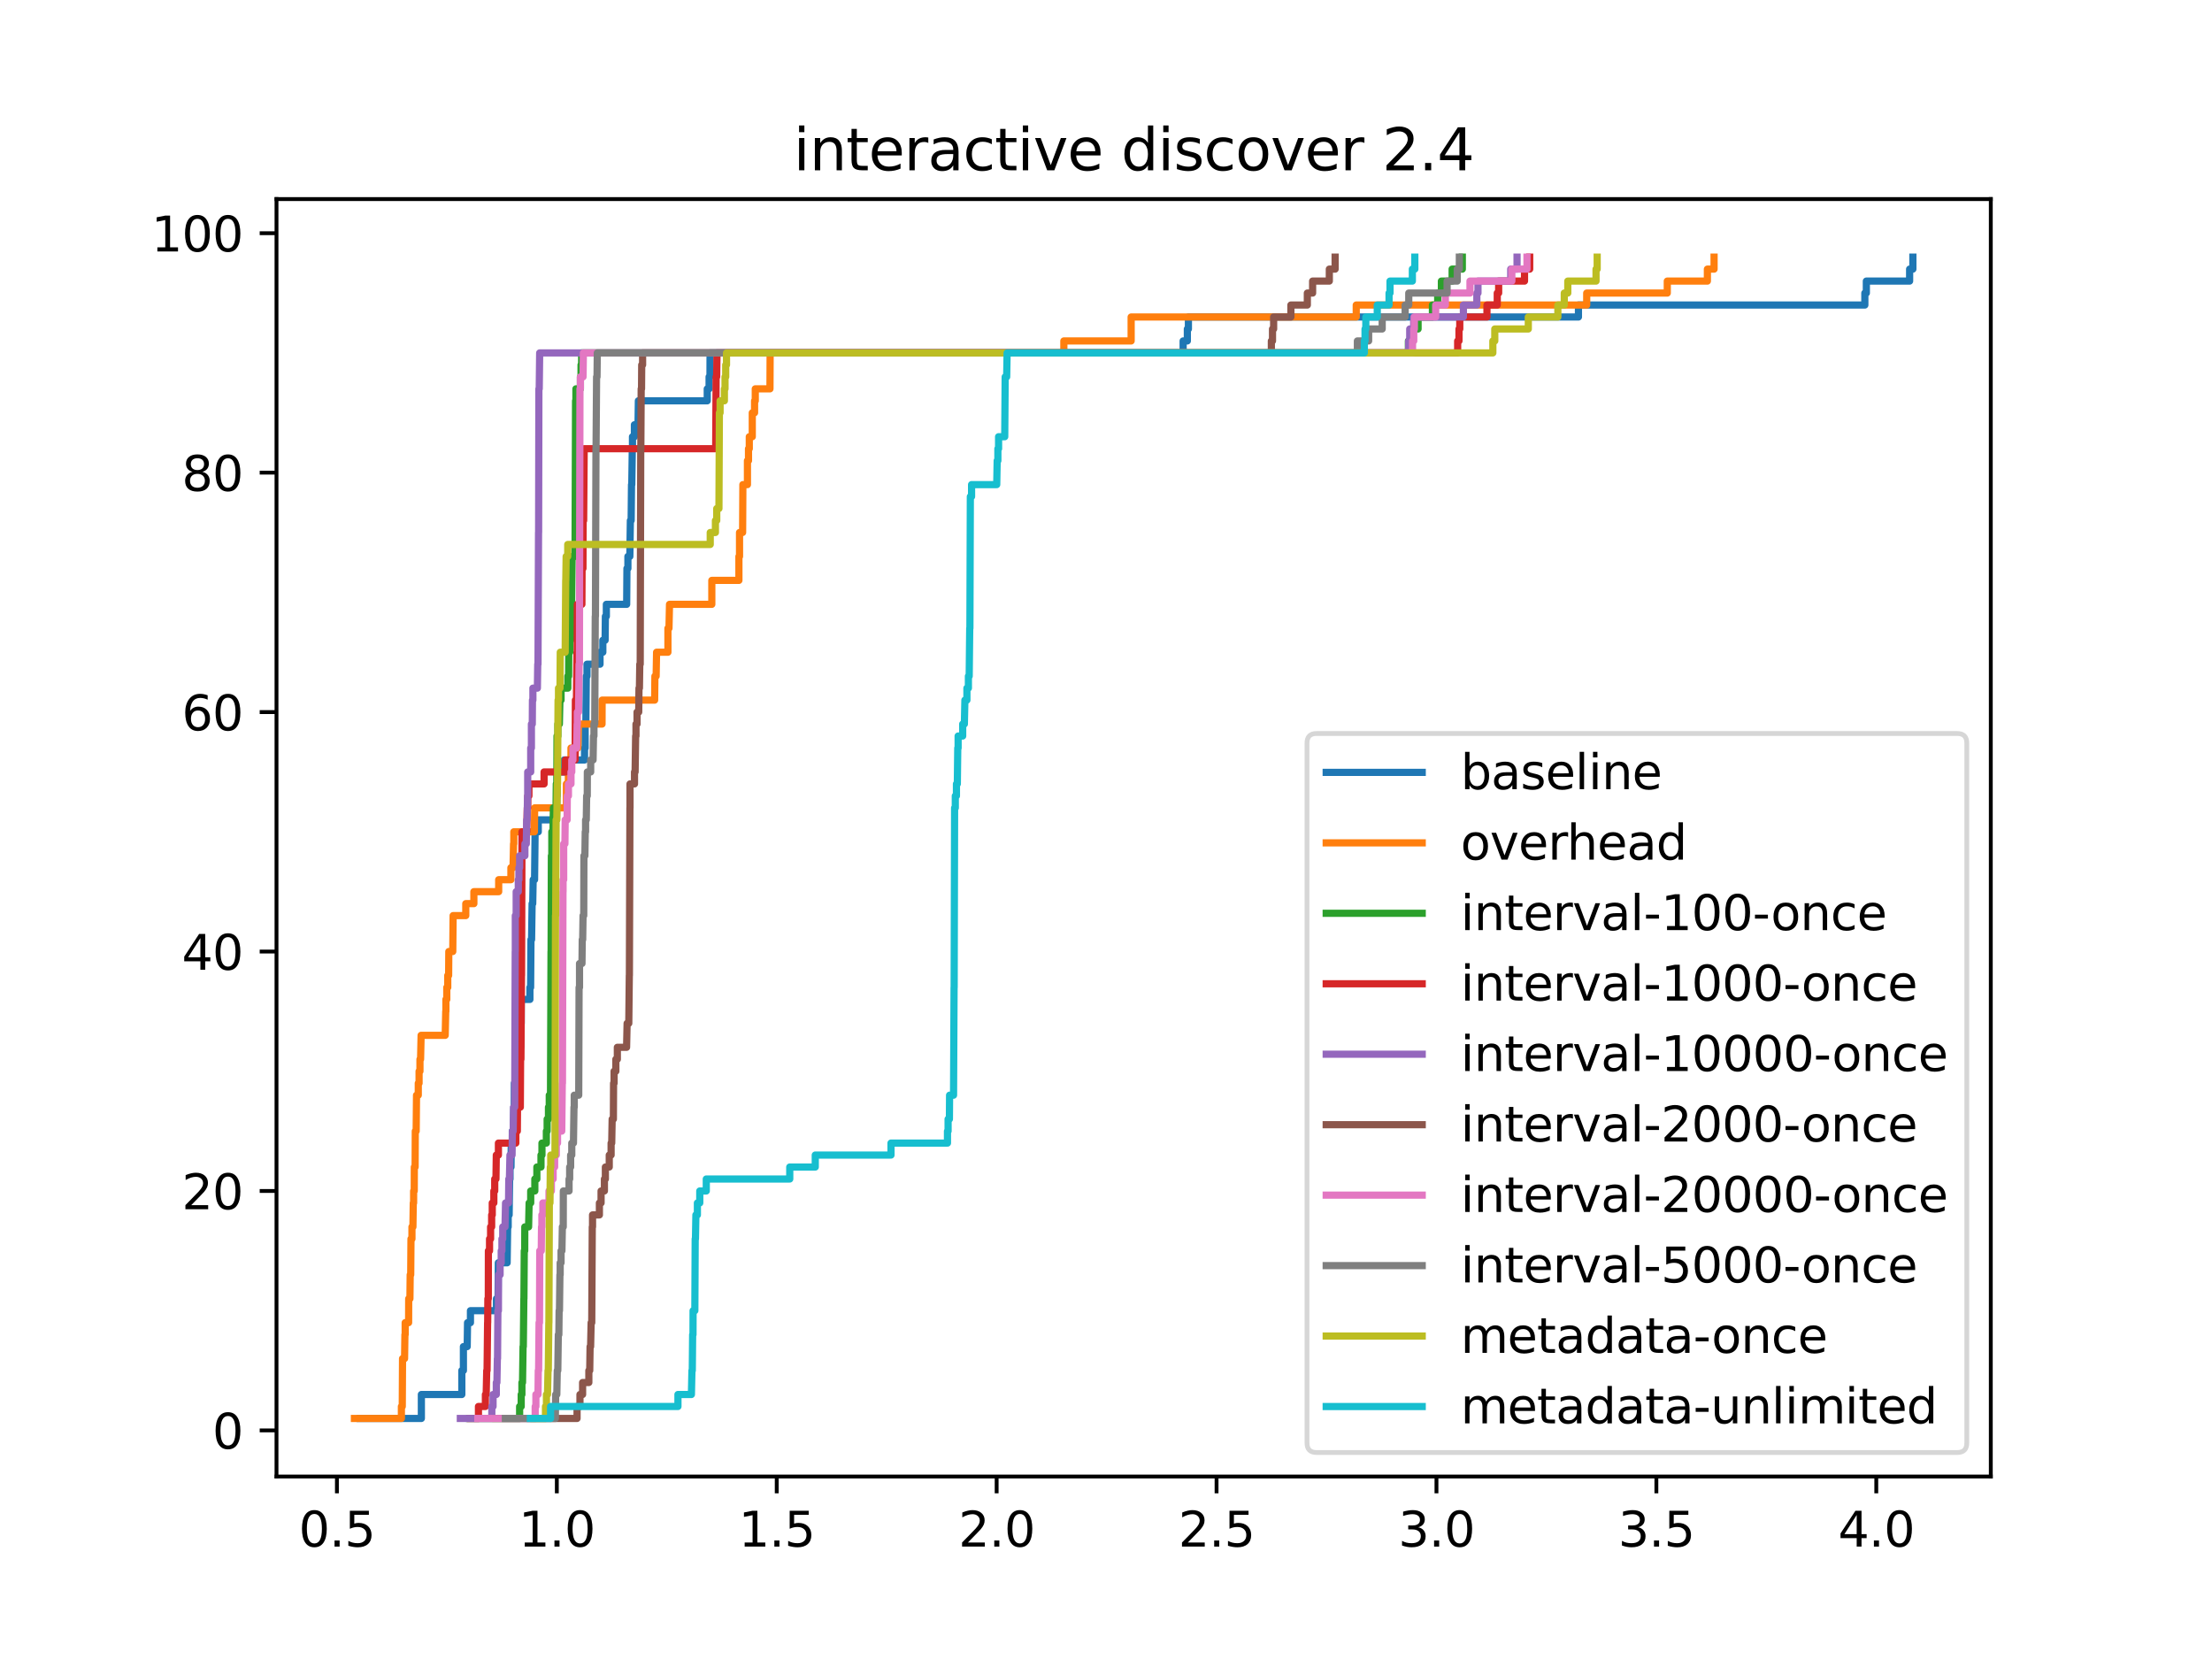<?xml version="1.0" encoding="utf-8" standalone="no"?>
<!DOCTYPE svg PUBLIC "-//W3C//DTD SVG 1.1//EN"
  "http://www.w3.org/Graphics/SVG/1.1/DTD/svg11.dtd">
<svg xmlns:xlink="http://www.w3.org/1999/xlink" width="460.8pt" height="345.6pt" viewBox="0 0 460.8 345.6" xmlns="http://www.w3.org/2000/svg" version="1.1">
 <defs>
  <style type="text/css">*{stroke-linejoin: round; stroke-linecap: butt}</style>
 </defs>
 <g id="figure_1">
  <g id="patch_1">
   <path d="M 0 345.6 
L 460.8 345.6 
L 460.8 0 
L 0 0 
z
" style="fill: #ffffff"/>
  </g>
  <g id="axes_1">
   <g id="patch_2">
    <path d="M 57.6 307.584 
L 414.72 307.584 
L 414.72 41.472 
L 57.6 41.472 
z
" style="fill: #ffffff"/>
   </g>
   <g id="matplotlib.axis_1">
    <g id="xtick_1">
     <g id="line2d_1">
      <defs>
       <path id="m7095167f68" d="M 0 0 
L 0 3.5 
" style="stroke: #000000; stroke-width: 0.8"/>
      </defs>
      <g>
       <use xlink:href="#m7095167f68" x="70.186" y="307.584" style="stroke: #000000; stroke-width: 0.8"/>
      </g>
     </g>
     <g id="text_1">
      <!-- 0.5 -->
      <g transform="translate(62.235 322.182) scale(0.1 -0.1)">
       <defs>
        <path id="DejaVuSans-30" d="M 2034 4250 
Q 1547 4250 1301 3770 
Q 1056 3291 1056 2328 
Q 1056 1369 1301 889 
Q 1547 409 2034 409 
Q 2525 409 2770 889 
Q 3016 1369 3016 2328 
Q 3016 3291 2770 3770 
Q 2525 4250 2034 4250 
z
M 2034 4750 
Q 2819 4750 3233 4129 
Q 3647 3509 3647 2328 
Q 3647 1150 3233 529 
Q 2819 -91 2034 -91 
Q 1250 -91 836 529 
Q 422 1150 422 2328 
Q 422 3509 836 4129 
Q 1250 4750 2034 4750 
z
" transform="scale(0.016)"/>
        <path id="DejaVuSans-2e" d="M 684 794 
L 1344 794 
L 1344 0 
L 684 0 
L 684 794 
z
" transform="scale(0.016)"/>
        <path id="DejaVuSans-35" d="M 691 4666 
L 3169 4666 
L 3169 4134 
L 1269 4134 
L 1269 2991 
Q 1406 3038 1543 3061 
Q 1681 3084 1819 3084 
Q 2600 3084 3056 2656 
Q 3513 2228 3513 1497 
Q 3513 744 3044 326 
Q 2575 -91 1722 -91 
Q 1428 -91 1123 -41 
Q 819 9 494 109 
L 494 744 
Q 775 591 1075 516 
Q 1375 441 1709 441 
Q 2250 441 2565 725 
Q 2881 1009 2881 1497 
Q 2881 1984 2565 2268 
Q 2250 2553 1709 2553 
Q 1456 2553 1204 2497 
Q 953 2441 691 2322 
L 691 4666 
z
" transform="scale(0.016)"/>
       </defs>
       <use xlink:href="#DejaVuSans-30"/>
       <use xlink:href="#DejaVuSans-2e" transform="translate(63.623 0)"/>
       <use xlink:href="#DejaVuSans-35" transform="translate(95.41 0)"/>
      </g>
     </g>
    </g>
    <g id="xtick_2">
     <g id="line2d_2">
      <g>
       <use xlink:href="#m7095167f68" x="115.997" y="307.584" style="stroke: #000000; stroke-width: 0.8"/>
      </g>
     </g>
     <g id="text_2">
      <!-- 1.0 -->
      <g transform="translate(108.046 322.182) scale(0.1 -0.1)">
       <defs>
        <path id="DejaVuSans-31" d="M 794 531 
L 1825 531 
L 1825 4091 
L 703 3866 
L 703 4441 
L 1819 4666 
L 2450 4666 
L 2450 531 
L 3481 531 
L 3481 0 
L 794 0 
L 794 531 
z
" transform="scale(0.016)"/>
       </defs>
       <use xlink:href="#DejaVuSans-31"/>
       <use xlink:href="#DejaVuSans-2e" transform="translate(63.623 0)"/>
       <use xlink:href="#DejaVuSans-30" transform="translate(95.41 0)"/>
      </g>
     </g>
    </g>
    <g id="xtick_3">
     <g id="line2d_3">
      <g>
       <use xlink:href="#m7095167f68" x="161.808" y="307.584" style="stroke: #000000; stroke-width: 0.8"/>
      </g>
     </g>
     <g id="text_3">
      <!-- 1.5 -->
      <g transform="translate(153.857 322.182) scale(0.1 -0.1)">
       <use xlink:href="#DejaVuSans-31"/>
       <use xlink:href="#DejaVuSans-2e" transform="translate(63.623 0)"/>
       <use xlink:href="#DejaVuSans-35" transform="translate(95.41 0)"/>
      </g>
     </g>
    </g>
    <g id="xtick_4">
     <g id="line2d_4">
      <g>
       <use xlink:href="#m7095167f68" x="207.62" y="307.584" style="stroke: #000000; stroke-width: 0.8"/>
      </g>
     </g>
     <g id="text_4">
      <!-- 2.0 -->
      <g transform="translate(199.668 322.182) scale(0.1 -0.1)">
       <defs>
        <path id="DejaVuSans-32" d="M 1228 531 
L 3431 531 
L 3431 0 
L 469 0 
L 469 531 
Q 828 903 1448 1529 
Q 2069 2156 2228 2338 
Q 2531 2678 2651 2914 
Q 2772 3150 2772 3378 
Q 2772 3750 2511 3984 
Q 2250 4219 1831 4219 
Q 1534 4219 1204 4116 
Q 875 4013 500 3803 
L 500 4441 
Q 881 4594 1212 4672 
Q 1544 4750 1819 4750 
Q 2544 4750 2975 4387 
Q 3406 4025 3406 3419 
Q 3406 3131 3298 2873 
Q 3191 2616 2906 2266 
Q 2828 2175 2409 1742 
Q 1991 1309 1228 531 
z
" transform="scale(0.016)"/>
       </defs>
       <use xlink:href="#DejaVuSans-32"/>
       <use xlink:href="#DejaVuSans-2e" transform="translate(63.623 0)"/>
       <use xlink:href="#DejaVuSans-30" transform="translate(95.41 0)"/>
      </g>
     </g>
    </g>
    <g id="xtick_5">
     <g id="line2d_5">
      <g>
       <use xlink:href="#m7095167f68" x="253.431" y="307.584" style="stroke: #000000; stroke-width: 0.8"/>
      </g>
     </g>
     <g id="text_5">
      <!-- 2.5 -->
      <g transform="translate(245.479 322.182) scale(0.1 -0.1)">
       <use xlink:href="#DejaVuSans-32"/>
       <use xlink:href="#DejaVuSans-2e" transform="translate(63.623 0)"/>
       <use xlink:href="#DejaVuSans-35" transform="translate(95.41 0)"/>
      </g>
     </g>
    </g>
    <g id="xtick_6">
     <g id="line2d_6">
      <g>
       <use xlink:href="#m7095167f68" x="299.242" y="307.584" style="stroke: #000000; stroke-width: 0.8"/>
      </g>
     </g>
     <g id="text_6">
      <!-- 3.0 -->
      <g transform="translate(291.29 322.182) scale(0.1 -0.1)">
       <defs>
        <path id="DejaVuSans-33" d="M 2597 2516 
Q 3050 2419 3304 2112 
Q 3559 1806 3559 1356 
Q 3559 666 3084 287 
Q 2609 -91 1734 -91 
Q 1441 -91 1130 -33 
Q 819 25 488 141 
L 488 750 
Q 750 597 1062 519 
Q 1375 441 1716 441 
Q 2309 441 2620 675 
Q 2931 909 2931 1356 
Q 2931 1769 2642 2001 
Q 2353 2234 1838 2234 
L 1294 2234 
L 1294 2753 
L 1863 2753 
Q 2328 2753 2575 2939 
Q 2822 3125 2822 3475 
Q 2822 3834 2567 4026 
Q 2313 4219 1838 4219 
Q 1578 4219 1281 4162 
Q 984 4106 628 3988 
L 628 4550 
Q 988 4650 1302 4700 
Q 1616 4750 1894 4750 
Q 2613 4750 3031 4423 
Q 3450 4097 3450 3541 
Q 3450 3153 3228 2886 
Q 3006 2619 2597 2516 
z
" transform="scale(0.016)"/>
       </defs>
       <use xlink:href="#DejaVuSans-33"/>
       <use xlink:href="#DejaVuSans-2e" transform="translate(63.623 0)"/>
       <use xlink:href="#DejaVuSans-30" transform="translate(95.41 0)"/>
      </g>
     </g>
    </g>
    <g id="xtick_7">
     <g id="line2d_7">
      <g>
       <use xlink:href="#m7095167f68" x="345.053" y="307.584" style="stroke: #000000; stroke-width: 0.8"/>
      </g>
     </g>
     <g id="text_7">
      <!-- 3.5 -->
      <g transform="translate(337.102 322.182) scale(0.1 -0.1)">
       <use xlink:href="#DejaVuSans-33"/>
       <use xlink:href="#DejaVuSans-2e" transform="translate(63.623 0)"/>
       <use xlink:href="#DejaVuSans-35" transform="translate(95.41 0)"/>
      </g>
     </g>
    </g>
    <g id="xtick_8">
     <g id="line2d_8">
      <g>
       <use xlink:href="#m7095167f68" x="390.864" y="307.584" style="stroke: #000000; stroke-width: 0.8"/>
      </g>
     </g>
     <g id="text_8">
      <!-- 4.0 -->
      <g transform="translate(382.913 322.182) scale(0.1 -0.1)">
       <defs>
        <path id="DejaVuSans-34" d="M 2419 4116 
L 825 1625 
L 2419 1625 
L 2419 4116 
z
M 2253 4666 
L 3047 4666 
L 3047 1625 
L 3713 1625 
L 3713 1100 
L 3047 1100 
L 3047 0 
L 2419 0 
L 2419 1100 
L 313 1100 
L 313 1709 
L 2253 4666 
z
" transform="scale(0.016)"/>
       </defs>
       <use xlink:href="#DejaVuSans-34"/>
       <use xlink:href="#DejaVuSans-2e" transform="translate(63.623 0)"/>
       <use xlink:href="#DejaVuSans-30" transform="translate(95.41 0)"/>
      </g>
     </g>
    </g>
   </g>
   <g id="matplotlib.axis_2">
    <g id="ytick_1">
     <g id="line2d_9">
      <defs>
       <path id="mac3e9974b3" d="M 0 0 
L -3.5 0 
" style="stroke: #000000; stroke-width: 0.8"/>
      </defs>
      <g>
       <use xlink:href="#mac3e9974b3" x="57.6" y="297.982" style="stroke: #000000; stroke-width: 0.8"/>
      </g>
     </g>
     <g id="text_9">
      <!-- 0 -->
      <g transform="translate(44.237 301.781) scale(0.1 -0.1)">
       <use xlink:href="#DejaVuSans-30"/>
      </g>
     </g>
    </g>
    <g id="ytick_2">
     <g id="line2d_10">
      <g>
       <use xlink:href="#mac3e9974b3" x="57.6" y="248.102" style="stroke: #000000; stroke-width: 0.8"/>
      </g>
     </g>
     <g id="text_10">
      <!-- 20 -->
      <g transform="translate(37.875 251.901) scale(0.1 -0.1)">
       <use xlink:href="#DejaVuSans-32"/>
       <use xlink:href="#DejaVuSans-30" transform="translate(63.623 0)"/>
      </g>
     </g>
    </g>
    <g id="ytick_3">
     <g id="line2d_11">
      <g>
       <use xlink:href="#mac3e9974b3" x="57.6" y="198.221" style="stroke: #000000; stroke-width: 0.8"/>
      </g>
     </g>
     <g id="text_11">
      <!-- 40 -->
      <g transform="translate(37.875 202.02) scale(0.1 -0.1)">
       <use xlink:href="#DejaVuSans-34"/>
       <use xlink:href="#DejaVuSans-30" transform="translate(63.623 0)"/>
      </g>
     </g>
    </g>
    <g id="ytick_4">
     <g id="line2d_12">
      <g>
       <use xlink:href="#mac3e9974b3" x="57.6" y="148.341" style="stroke: #000000; stroke-width: 0.8"/>
      </g>
     </g>
     <g id="text_12">
      <!-- 60 -->
      <g transform="translate(37.875 152.14) scale(0.1 -0.1)">
       <defs>
        <path id="DejaVuSans-36" d="M 2113 2584 
Q 1688 2584 1439 2293 
Q 1191 2003 1191 1497 
Q 1191 994 1439 701 
Q 1688 409 2113 409 
Q 2538 409 2786 701 
Q 3034 994 3034 1497 
Q 3034 2003 2786 2293 
Q 2538 2584 2113 2584 
z
M 3366 4563 
L 3366 3988 
Q 3128 4100 2886 4159 
Q 2644 4219 2406 4219 
Q 1781 4219 1451 3797 
Q 1122 3375 1075 2522 
Q 1259 2794 1537 2939 
Q 1816 3084 2150 3084 
Q 2853 3084 3261 2657 
Q 3669 2231 3669 1497 
Q 3669 778 3244 343 
Q 2819 -91 2113 -91 
Q 1303 -91 875 529 
Q 447 1150 447 2328 
Q 447 3434 972 4092 
Q 1497 4750 2381 4750 
Q 2619 4750 2861 4703 
Q 3103 4656 3366 4563 
z
" transform="scale(0.016)"/>
       </defs>
       <use xlink:href="#DejaVuSans-36"/>
       <use xlink:href="#DejaVuSans-30" transform="translate(63.623 0)"/>
      </g>
     </g>
    </g>
    <g id="ytick_5">
     <g id="line2d_13">
      <g>
       <use xlink:href="#mac3e9974b3" x="57.6" y="98.46" style="stroke: #000000; stroke-width: 0.8"/>
      </g>
     </g>
     <g id="text_13">
      <!-- 80 -->
      <g transform="translate(37.875 102.26) scale(0.1 -0.1)">
       <defs>
        <path id="DejaVuSans-38" d="M 2034 2216 
Q 1584 2216 1326 1975 
Q 1069 1734 1069 1313 
Q 1069 891 1326 650 
Q 1584 409 2034 409 
Q 2484 409 2743 651 
Q 3003 894 3003 1313 
Q 3003 1734 2745 1975 
Q 2488 2216 2034 2216 
z
M 1403 2484 
Q 997 2584 770 2862 
Q 544 3141 544 3541 
Q 544 4100 942 4425 
Q 1341 4750 2034 4750 
Q 2731 4750 3128 4425 
Q 3525 4100 3525 3541 
Q 3525 3141 3298 2862 
Q 3072 2584 2669 2484 
Q 3125 2378 3379 2068 
Q 3634 1759 3634 1313 
Q 3634 634 3220 271 
Q 2806 -91 2034 -91 
Q 1263 -91 848 271 
Q 434 634 434 1313 
Q 434 1759 690 2068 
Q 947 2378 1403 2484 
z
M 1172 3481 
Q 1172 3119 1398 2916 
Q 1625 2713 2034 2713 
Q 2441 2713 2670 2916 
Q 2900 3119 2900 3481 
Q 2900 3844 2670 4047 
Q 2441 4250 2034 4250 
Q 1625 4250 1398 4047 
Q 1172 3844 1172 3481 
z
" transform="scale(0.016)"/>
       </defs>
       <use xlink:href="#DejaVuSans-38"/>
       <use xlink:href="#DejaVuSans-30" transform="translate(63.623 0)"/>
      </g>
     </g>
    </g>
    <g id="ytick_6">
     <g id="line2d_14">
      <g>
       <use xlink:href="#mac3e9974b3" x="57.6" y="48.58" style="stroke: #000000; stroke-width: 0.8"/>
      </g>
     </g>
     <g id="text_14">
      <!-- 100 -->
      <g transform="translate(31.512 52.379) scale(0.1 -0.1)">
       <use xlink:href="#DejaVuSans-31"/>
       <use xlink:href="#DejaVuSans-30" transform="translate(63.623 0)"/>
       <use xlink:href="#DejaVuSans-30" transform="translate(127.246 0)"/>
      </g>
     </g>
    </g>
   </g>
   <g id="line2d_15">
    <path d="M 75.024 295.488 
L 87.778 295.488 
L 87.778 290.5 
L 96.207 290.5 
L 96.207 285.512 
L 96.537 285.512 
L 96.537 280.524 
L 97.325 280.524 
L 97.398 275.536 
L 98.003 275.536 
L 98.003 273.042 
L 103.427 273.042 
L 103.427 270.548 
L 103.757 270.548 
L 103.812 263.066 
L 105.644 263.066 
L 105.754 255.584 
L 105.864 255.584 
L 105.864 253.09 
L 106.065 253.09 
L 106.157 245.608 
L 106.249 245.608 
L 106.249 243.114 
L 106.45 243.114 
L 106.505 238.126 
L 106.725 238.126 
L 106.725 235.632 
L 106.927 235.632 
L 107.037 230.643 
L 107.128 230.643 
L 107.147 225.655 
L 107.898 225.655 
L 107.99 220.667 
L 108.081 220.667 
L 108.081 218.173 
L 108.448 218.173 
L 108.558 213.185 
L 108.576 213.185 
L 108.576 208.197 
L 110.39 208.197 
L 110.39 205.703 
L 110.537 205.703 
L 110.61 195.727 
L 110.738 195.727 
L 110.848 188.245 
L 110.976 188.245 
L 111.068 183.257 
L 111.361 183.257 
L 111.471 173.281 
L 112.131 173.281 
L 112.131 170.787 
L 115.924 170.787 
L 115.997 165.799 
L 116.071 165.799 
L 116.107 160.811 
L 117.518 160.811 
L 117.518 158.317 
L 121.77 158.317 
L 121.77 155.823 
L 121.898 155.823 
L 121.898 150.835 
L 122.044 150.835 
L 122.136 140.859 
L 122.283 140.859 
L 122.283 138.365 
L 124.995 138.365 
L 124.995 135.871 
L 125.581 135.871 
L 125.581 133.377 
L 126.057 133.377 
L 126.112 128.389 
L 126.314 128.389 
L 126.314 125.895 
L 130.547 125.895 
L 130.602 118.413 
L 130.803 118.413 
L 130.803 115.919 
L 131.207 115.919 
L 131.317 108.436 
L 131.481 108.436 
L 131.555 100.954 
L 131.61 100.954 
L 131.72 93.472 
L 131.756 93.472 
L 131.756 90.978 
L 132.159 90.978 
L 132.159 88.484 
L 132.911 88.484 
L 132.984 83.496 
L 147.332 83.496 
L 147.332 81.002 
L 147.717 81.002 
L 147.717 78.508 
L 147.9 78.508 
L 147.919 73.52 
L 246.468 73.52 
L 246.468 71.026 
L 247.347 71.026 
L 247.347 68.532 
L 247.567 68.532 
L 247.567 66.038 
L 328.818 66.038 
L 328.818 63.544 
L 388.482 63.544 
L 388.482 61.05 
L 388.794 61.05 
L 388.794 58.556 
L 397.809 58.556 
L 397.809 56.062 
L 398.487 56.062 
L 398.487 53.568 
L 398.487 53.568 
" clip-path="url(#p2dbe5c7c94)" style="fill: none; stroke: #1f77b4; stroke-width: 1.5; stroke-linecap: square"/>
   </g>
   <g id="line2d_16">
    <path d="M 73.833 295.488 
L 83.618 295.488 
L 83.618 292.994 
L 83.801 292.994 
L 83.856 283.018 
L 84.278 283.018 
L 84.351 278.03 
L 84.406 278.03 
L 84.406 275.536 
L 85.121 275.536 
L 85.139 270.548 
L 85.395 270.548 
L 85.45 265.56 
L 85.56 265.56 
L 85.615 258.078 
L 85.817 258.078 
L 85.817 255.584 
L 86.018 255.584 
L 86.092 250.596 
L 86.165 250.596 
L 86.165 248.102 
L 86.293 248.102 
L 86.312 243.114 
L 86.477 243.114 
L 86.513 235.632 
L 86.697 235.632 
L 86.77 228.149 
L 87.136 228.149 
L 87.136 225.655 
L 87.301 225.655 
L 87.301 223.161 
L 87.484 223.161 
L 87.484 220.667 
L 87.613 220.667 
L 87.723 215.679 
L 92.744 215.679 
L 92.854 210.691 
L 92.89 210.691 
L 92.89 208.197 
L 93.073 208.197 
L 93.073 205.703 
L 93.275 205.703 
L 93.275 203.209 
L 93.458 203.209 
L 93.495 198.221 
L 94.319 198.221 
L 94.393 190.739 
L 97.031 190.739 
L 97.031 188.245 
L 98.717 188.245 
L 98.717 185.751 
L 103.885 185.751 
L 103.885 183.257 
L 106.432 183.257 
L 106.432 180.763 
L 106.872 180.763 
L 106.982 175.775 
L 107.037 175.775 
L 107.037 173.281 
L 111.325 173.281 
L 111.38 168.293 
L 117.995 168.293 
L 117.995 163.305 
L 118.398 163.305 
L 118.416 158.317 
L 118.948 158.317 
L 118.948 155.823 
L 120.377 155.823 
L 120.487 150.835 
L 125.416 150.835 
L 125.434 145.847 
L 136.374 145.847 
L 136.429 140.859 
L 136.686 140.859 
L 136.777 135.871 
L 139.141 135.871 
L 139.141 130.883 
L 139.361 130.883 
L 139.471 125.895 
L 148.285 125.895 
L 148.285 120.907 
L 153.929 120.907 
L 153.929 115.919 
L 154.057 115.919 
L 154.057 110.93 
L 154.699 110.93 
L 154.754 100.954 
L 155.706 100.954 
L 155.706 95.966 
L 155.926 95.966 
L 155.926 93.472 
L 156.091 93.472 
L 156.091 90.978 
L 156.714 90.978 
L 156.714 85.99 
L 157.191 85.99 
L 157.191 83.496 
L 157.337 83.496 
L 157.337 81.002 
L 160.398 81.002 
L 160.434 73.52 
L 221.62 73.52 
L 221.62 71.026 
L 235.638 71.026 
L 235.638 66.038 
L 282.53 66.038 
L 282.53 63.544 
L 330.54 63.544 
L 330.54 61.05 
L 347.325 61.05 
L 347.325 58.556 
L 355.681 58.556 
L 355.681 56.062 
L 357.074 56.062 
L 357.074 53.568 
L 357.074 53.568 
" clip-path="url(#p2dbe5c7c94)" style="fill: none; stroke: #ff7f0e; stroke-width: 1.5; stroke-linecap: square"/>
   </g>
   <g id="line2d_17">
    <path d="M 97.819 295.488 
L 108.246 295.488 
L 108.246 292.994 
L 108.576 292.994 
L 108.576 290.5 
L 108.723 290.5 
L 108.723 288.006 
L 108.851 288.006 
L 108.961 280.524 
L 109.016 280.524 
L 109.126 270.548 
L 109.144 270.548 
L 109.217 260.572 
L 109.309 260.572 
L 109.327 255.584 
L 110.115 255.584 
L 110.225 250.596 
L 110.555 250.596 
L 110.555 248.102 
L 111.416 248.102 
L 111.416 245.608 
L 111.838 245.608 
L 111.838 243.114 
L 112.699 243.114 
L 112.699 240.62 
L 112.9 240.62 
L 112.9 238.126 
L 113.817 238.126 
L 113.817 235.632 
L 113.982 235.632 
L 113.982 233.137 
L 114.256 233.137 
L 114.256 230.643 
L 114.421 230.643 
L 114.421 228.149 
L 114.678 228.149 
L 114.788 198.221 
L 114.806 198.221 
L 114.861 178.269 
L 114.953 178.269 
L 114.953 173.281 
L 115.191 173.281 
L 115.283 168.293 
L 115.832 168.293 
L 115.887 163.305 
L 115.997 163.305 
L 116.034 153.329 
L 116.217 153.329 
L 116.217 150.835 
L 116.529 150.835 
L 116.639 145.847 
L 116.877 145.847 
L 116.877 143.353 
L 118.288 143.353 
L 118.288 140.859 
L 118.453 140.859 
L 118.489 135.871 
L 118.691 135.871 
L 118.691 133.377 
L 118.874 133.377 
L 118.874 125.895 
L 119.076 125.895 
L 119.186 115.919 
L 119.79 115.919 
L 119.9 83.496 
L 119.974 83.496 
L 119.974 81.002 
L 120.908 81.002 
L 120.908 78.508 
L 121.037 78.508 
L 121.037 76.014 
L 121.165 76.014 
L 121.165 73.52 
L 293.396 73.52 
L 293.396 71.026 
L 294.349 71.026 
L 294.349 68.532 
L 295.412 68.532 
L 295.412 66.038 
L 298.399 66.038 
L 298.399 63.544 
L 299.499 63.544 
L 299.499 61.05 
L 300.268 61.05 
L 300.268 58.556 
L 302.504 58.556 
L 302.504 56.062 
L 304.629 56.062 
L 304.629 53.568 
L 304.629 53.568 
" clip-path="url(#p2dbe5c7c94)" style="fill: none; stroke: #2ca02c; stroke-width: 1.5; stroke-linecap: square"/>
   </g>
   <g id="line2d_18">
    <path d="M 98.021 295.488 
L 99.67 295.488 
L 99.67 292.994 
L 101.118 292.994 
L 101.118 290.5 
L 101.283 290.5 
L 101.393 285.512 
L 101.466 285.512 
L 101.576 275.536 
L 101.594 275.536 
L 101.631 270.548 
L 101.723 270.548 
L 101.741 260.572 
L 101.979 260.572 
L 101.979 258.078 
L 102.199 258.078 
L 102.199 255.584 
L 102.419 255.584 
L 102.419 253.09 
L 102.547 253.09 
L 102.547 250.596 
L 102.877 250.596 
L 102.877 248.102 
L 103.06 248.102 
L 103.06 245.608 
L 103.317 245.608 
L 103.39 240.62 
L 103.83 240.62 
L 103.83 238.126 
L 107.458 238.126 
L 107.458 235.632 
L 107.77 235.632 
L 107.806 230.643 
L 108.393 230.643 
L 108.448 220.667 
L 108.521 220.667 
L 108.631 203.209 
L 108.649 203.209 
L 108.741 173.281 
L 109.73 173.281 
L 109.84 168.293 
L 109.95 168.293 
L 109.95 165.799 
L 110.188 165.799 
L 110.188 163.305 
L 113.34 163.305 
L 113.34 160.811 
L 117.793 160.811 
L 117.793 158.317 
L 119.809 158.317 
L 119.864 145.847 
L 120.084 145.847 
L 120.194 135.871 
L 120.23 135.871 
L 120.267 125.895 
L 121.22 125.895 
L 121.256 118.413 
L 121.44 118.413 
L 121.476 108.436 
L 121.586 108.436 
L 121.696 93.472 
L 149.091 93.472 
L 149.183 78.508 
L 149.293 78.508 
L 149.366 73.52 
L 303.658 73.52 
L 303.658 71.026 
L 303.933 71.026 
L 303.933 68.532 
L 304.098 68.532 
L 304.098 66.038 
L 309.76 66.038 
L 309.76 63.544 
L 311.904 63.544 
L 311.904 61.05 
L 312.197 61.05 
L 312.197 58.556 
L 317.585 58.556 
L 317.585 56.062 
L 318.666 56.062 
L 318.666 53.568 
L 318.666 53.568 
" clip-path="url(#p2dbe5c7c94)" style="fill: none; stroke: #d62728; stroke-width: 1.5; stroke-linecap: square"/>
   </g>
   <g id="line2d_19">
    <path d="M 95.895 295.488 
L 102.456 295.488 
L 102.456 292.994 
L 102.712 292.994 
L 102.712 290.5 
L 103.39 290.5 
L 103.39 288.006 
L 103.518 288.006 
L 103.61 283.018 
L 103.647 283.018 
L 103.72 273.042 
L 103.83 273.042 
L 103.848 265.56 
L 104.178 265.56 
L 104.178 263.066 
L 104.416 263.066 
L 104.416 260.572 
L 104.563 260.572 
L 104.563 258.078 
L 104.728 258.078 
L 104.728 255.584 
L 105.204 255.584 
L 105.314 250.596 
L 105.937 250.596 
L 105.992 245.608 
L 106.12 245.608 
L 106.23 240.62 
L 106.67 240.62 
L 106.743 235.632 
L 106.908 235.632 
L 106.982 230.643 
L 107.22 230.643 
L 107.33 198.221 
L 107.348 198.221 
L 107.348 190.739 
L 107.531 190.739 
L 107.531 185.751 
L 107.971 185.751 
L 107.971 183.257 
L 108.099 183.257 
L 108.099 180.763 
L 108.246 180.763 
L 108.246 178.269 
L 109.346 178.269 
L 109.346 175.775 
L 109.639 175.775 
L 109.712 170.787 
L 109.804 170.787 
L 109.895 165.799 
L 109.932 165.799 
L 109.932 160.811 
L 110.555 160.811 
L 110.555 155.823 
L 110.702 155.823 
L 110.702 150.835 
L 110.885 150.835 
L 110.921 145.847 
L 111.013 145.847 
L 111.013 143.353 
L 111.948 143.353 
L 112.021 138.365 
L 112.076 138.365 
L 112.186 110.93 
L 112.204 110.93 
L 112.259 81.002 
L 112.332 81.002 
L 112.424 73.52 
L 293.451 73.52 
L 293.451 71.026 
L 293.671 71.026 
L 293.671 68.532 
L 294.496 68.532 
L 294.496 66.038 
L 304.849 66.038 
L 304.849 63.544 
L 307.653 63.544 
L 307.653 61.05 
L 307.891 61.05 
L 307.891 58.556 
L 314.708 58.556 
L 314.708 56.062 
L 316.027 56.062 
L 316.027 53.568 
L 316.027 53.568 
" clip-path="url(#p2dbe5c7c94)" style="fill: none; stroke: #9467bd; stroke-width: 1.5; stroke-linecap: square"/>
   </g>
   <g id="line2d_20">
    <path d="M 103.317 295.488 
L 120.212 295.488 
L 120.212 292.994 
L 120.817 292.994 
L 120.817 290.5 
L 121.366 290.5 
L 121.366 288.006 
L 122.667 288.006 
L 122.667 285.512 
L 122.851 285.512 
L 122.924 280.524 
L 123.034 280.524 
L 123.144 275.536 
L 123.272 275.536 
L 123.382 255.584 
L 123.437 255.584 
L 123.437 253.09 
L 124.866 253.09 
L 124.866 250.596 
L 125.215 250.596 
L 125.215 248.102 
L 125.911 248.102 
L 125.911 245.608 
L 126.112 245.608 
L 126.112 243.114 
L 126.919 243.114 
L 126.919 240.62 
L 127.304 240.62 
L 127.304 238.126 
L 127.432 238.126 
L 127.523 233.137 
L 127.78 233.137 
L 127.817 225.655 
L 127.927 225.655 
L 127.927 223.161 
L 128.293 223.161 
L 128.293 220.667 
L 128.605 220.667 
L 128.605 218.173 
L 130.529 218.173 
L 130.639 213.185 
L 130.987 213.185 
L 131.097 203.209 
L 131.115 203.209 
L 131.225 168.293 
L 131.243 168.293 
L 131.243 163.305 
L 132.178 163.305 
L 132.178 160.811 
L 132.306 160.811 
L 132.416 153.329 
L 132.489 153.329 
L 132.489 150.835 
L 132.709 150.835 
L 132.709 148.341 
L 133.057 148.341 
L 133.112 143.353 
L 133.204 143.353 
L 133.277 138.365 
L 133.369 138.365 
L 133.479 93.472 
L 133.497 93.472 
L 133.57 81.002 
L 133.644 81.002 
L 133.68 76.014 
L 133.864 76.014 
L 133.864 73.52 
L 264.847 73.52 
L 264.847 71.026 
L 265.085 71.026 
L 265.085 68.532 
L 265.323 68.532 
L 265.323 66.038 
L 268.915 66.038 
L 268.915 63.544 
L 272.342 63.544 
L 272.342 61.05 
L 273.441 61.05 
L 273.441 58.556 
L 276.923 58.556 
L 276.923 56.062 
L 278.132 56.062 
L 278.132 53.568 
L 278.132 53.568 
" clip-path="url(#p2dbe5c7c94)" style="fill: none; stroke: #8c564b; stroke-width: 1.5; stroke-linecap: square"/>
   </g>
   <g id="line2d_21">
    <path d="M 99.542 295.488 
L 111.49 295.488 
L 111.49 292.994 
L 111.636 292.994 
L 111.636 290.5 
L 112.076 290.5 
L 112.131 285.512 
L 112.204 285.512 
L 112.296 275.536 
L 112.387 275.536 
L 112.442 260.572 
L 112.754 260.572 
L 112.809 255.584 
L 112.882 255.584 
L 112.882 253.09 
L 113.084 253.09 
L 113.084 250.596 
L 114.366 250.596 
L 114.366 248.102 
L 114.861 248.102 
L 114.861 245.608 
L 115.228 245.608 
L 115.228 243.114 
L 115.539 243.114 
L 115.539 240.62 
L 115.887 240.62 
L 115.887 238.126 
L 116.144 238.126 
L 116.144 235.632 
L 117.023 235.632 
L 117.133 225.655 
L 117.17 225.655 
L 117.28 185.751 
L 117.298 185.751 
L 117.298 183.257 
L 117.427 183.257 
L 117.427 175.775 
L 117.683 175.775 
L 117.738 170.787 
L 118.141 170.787 
L 118.178 165.799 
L 118.416 165.799 
L 118.416 163.305 
L 118.948 163.305 
L 118.948 160.811 
L 119.112 160.811 
L 119.112 158.317 
L 119.351 158.317 
L 119.351 155.823 
L 120.139 155.823 
L 120.23 150.835 
L 120.267 150.835 
L 120.267 148.341 
L 120.523 148.341 
L 120.633 138.365 
L 120.707 138.365 
L 120.817 81.002 
L 120.908 81.002 
L 120.908 78.508 
L 121.458 78.508 
L 121.531 73.52 
L 294.258 73.52 
L 294.258 71.026 
L 294.514 71.026 
L 294.514 68.532 
L 294.643 68.532 
L 294.643 66.038 
L 299.077 66.038 
L 299.077 63.544 
L 301.093 63.544 
L 301.093 61.05 
L 306.224 61.05 
L 306.224 58.556 
L 314.946 58.556 
L 314.946 56.062 
L 318.098 56.062 
L 318.098 53.568 
L 318.098 53.568 
" clip-path="url(#p2dbe5c7c94)" style="fill: none; stroke: #e377c2; stroke-width: 1.5; stroke-linecap: square"/>
   </g>
   <g id="line2d_22">
    <path d="M 105.278 295.488 
L 115.686 295.488 
L 115.759 290.5 
L 115.997 290.5 
L 116.089 285.512 
L 116.199 285.512 
L 116.309 278.03 
L 116.419 278.03 
L 116.474 273.042 
L 116.547 273.042 
L 116.639 265.56 
L 116.694 265.56 
L 116.694 263.066 
L 116.877 263.066 
L 116.877 260.572 
L 117.06 260.572 
L 117.152 255.584 
L 117.335 255.584 
L 117.353 248.102 
L 118.544 248.102 
L 118.544 245.608 
L 118.673 245.608 
L 118.673 243.114 
L 118.874 243.114 
L 118.874 240.62 
L 119.112 240.62 
L 119.112 238.126 
L 119.461 238.126 
L 119.571 230.643 
L 119.626 230.643 
L 119.626 228.149 
L 120.56 228.149 
L 120.633 205.703 
L 120.725 205.703 
L 120.725 200.715 
L 121.238 200.715 
L 121.293 195.727 
L 121.385 195.727 
L 121.458 190.739 
L 121.605 190.739 
L 121.641 178.269 
L 121.843 178.269 
L 121.916 173.281 
L 121.989 173.281 
L 121.989 170.787 
L 122.136 170.787 
L 122.209 165.799 
L 122.338 165.799 
L 122.356 160.811 
L 123.052 160.811 
L 123.052 158.317 
L 123.547 158.317 
L 123.639 153.329 
L 123.73 153.329 
L 123.73 150.835 
L 123.895 150.835 
L 124.005 128.389 
L 124.042 128.389 
L 124.152 93.472 
L 124.17 93.472 
L 124.28 78.508 
L 124.372 78.508 
L 124.427 73.52 
L 282.768 73.52 
L 282.768 71.026 
L 285.114 71.026 
L 285.114 68.532 
L 287.936 68.532 
L 287.936 66.038 
L 292.718 66.038 
L 292.718 63.544 
L 293.47 63.544 
L 293.47 61.05 
L 301.459 61.05 
L 301.459 58.556 
L 303.567 58.556 
L 303.567 56.062 
L 304.006 56.062 
L 304.006 53.568 
L 304.006 53.568 
" clip-path="url(#p2dbe5c7c94)" style="fill: none; stroke: #7f7f7f; stroke-width: 1.5; stroke-linecap: square"/>
   </g>
   <g id="line2d_23">
    <path d="M 111.233 295.488 
L 113.633 295.488 
L 113.633 292.994 
L 113.835 292.994 
L 113.835 290.5 
L 114.055 290.5 
L 114.165 285.512 
L 114.22 285.512 
L 114.33 275.536 
L 114.348 275.536 
L 114.44 250.596 
L 114.568 250.596 
L 114.641 243.114 
L 114.733 243.114 
L 114.733 240.62 
L 115.613 240.62 
L 115.722 190.739 
L 115.759 190.739 
L 115.851 170.787 
L 115.997 170.787 
L 116.107 163.305 
L 116.144 163.305 
L 116.254 145.847 
L 116.345 145.847 
L 116.345 143.353 
L 116.657 143.353 
L 116.712 135.871 
L 117.738 135.871 
L 117.848 120.907 
L 117.866 120.907 
L 117.94 115.919 
L 118.27 115.919 
L 118.27 113.424 
L 147.955 113.424 
L 147.955 110.93 
L 149.036 110.93 
L 149.036 108.436 
L 149.311 108.436 
L 149.311 105.942 
L 149.769 105.942 
L 149.861 85.99 
L 150.008 85.99 
L 150.008 83.496 
L 150.905 83.496 
L 150.905 81.002 
L 151.034 81.002 
L 151.034 78.508 
L 151.18 78.508 
L 151.18 76.014 
L 151.345 76.014 
L 151.345 73.52 
L 310.988 73.52 
L 310.988 71.026 
L 311.391 71.026 
L 311.391 68.532 
L 318.373 68.532 
L 318.373 66.038 
L 324.53 66.038 
L 324.53 63.544 
L 325.867 63.544 
L 325.867 61.05 
L 326.6 61.05 
L 326.6 58.556 
L 332.483 58.556 
L 332.483 56.062 
L 332.721 56.062 
L 332.721 53.568 
L 332.721 53.568 
" clip-path="url(#p2dbe5c7c94)" style="fill: none; stroke: #bcbd22; stroke-width: 1.5; stroke-linecap: square"/>
   </g>
   <g id="line2d_24">
    <path d="M 110.482 295.488 
L 114.696 295.488 
L 114.696 292.994 
L 141.23 292.994 
L 141.23 290.5 
L 144.034 290.5 
L 144.144 285.512 
L 144.217 285.512 
L 144.29 278.03 
L 144.364 278.03 
L 144.382 273.042 
L 144.748 273.042 
L 144.822 258.078 
L 144.877 258.078 
L 144.968 253.09 
L 145.28 253.09 
L 145.28 250.596 
L 145.775 250.596 
L 145.775 248.102 
L 147.131 248.102 
L 147.131 245.608 
L 164.521 245.608 
L 164.521 243.114 
L 169.835 243.114 
L 169.835 240.62 
L 185.612 240.62 
L 185.612 238.126 
L 197.376 238.126 
L 197.376 235.632 
L 197.505 235.632 
L 197.505 233.137 
L 197.779 233.137 
L 197.816 228.149 
L 198.641 228.149 
L 198.751 205.703 
L 198.769 205.703 
L 198.861 168.293 
L 199.007 168.293 
L 199.007 165.799 
L 199.245 165.799 
L 199.245 163.305 
L 199.429 163.305 
L 199.52 155.823 
L 199.594 155.823 
L 199.594 153.329 
L 200.546 153.329 
L 200.546 150.835 
L 200.895 150.835 
L 201.005 145.847 
L 201.426 145.847 
L 201.426 143.353 
L 201.737 143.353 
L 201.737 140.859 
L 201.902 140.859 
L 202.012 130.883 
L 202.049 130.883 
L 202.141 103.448 
L 202.397 103.448 
L 202.397 100.954 
L 207.638 100.954 
L 207.73 95.966 
L 207.876 95.966 
L 207.876 93.472 
L 208.023 93.472 
L 208.023 90.978 
L 209.305 90.978 
L 209.397 78.508 
L 209.709 78.508 
L 209.8 73.52 
L 284.216 73.52 
L 284.216 71.026 
L 284.363 71.026 
L 284.363 68.532 
L 284.527 68.532 
L 284.527 66.038 
L 286.91 66.038 
L 286.91 63.544 
L 289.365 63.544 
L 289.365 61.05 
L 289.567 61.05 
L 289.567 58.556 
L 294.221 58.556 
L 294.221 56.062 
L 294.734 56.062 
L 294.734 53.568 
L 294.734 53.568 
" clip-path="url(#p2dbe5c7c94)" style="fill: none; stroke: #17becf; stroke-width: 1.5; stroke-linecap: square"/>
   </g>
   <g id="patch_3">
    <path d="M 57.6 307.584 
L 57.6 41.472 
" style="fill: none; stroke: #000000; stroke-width: 0.8; stroke-linejoin: miter; stroke-linecap: square"/>
   </g>
   <g id="patch_4">
    <path d="M 414.72 307.584 
L 414.72 41.472 
" style="fill: none; stroke: #000000; stroke-width: 0.8; stroke-linejoin: miter; stroke-linecap: square"/>
   </g>
   <g id="patch_5">
    <path d="M 57.6 307.584 
L 414.72 307.584 
" style="fill: none; stroke: #000000; stroke-width: 0.8; stroke-linejoin: miter; stroke-linecap: square"/>
   </g>
   <g id="patch_6">
    <path d="M 57.6 41.472 
L 414.72 41.472 
" style="fill: none; stroke: #000000; stroke-width: 0.8; stroke-linejoin: miter; stroke-linecap: square"/>
   </g>
   <g id="text_15">
    <!-- interactive discover 2.4 -->
    <g transform="translate(165.305 35.472) scale(0.12 -0.12)">
     <defs>
      <path id="DejaVuSans-69" d="M 603 3500 
L 1178 3500 
L 1178 0 
L 603 0 
L 603 3500 
z
M 603 4863 
L 1178 4863 
L 1178 4134 
L 603 4134 
L 603 4863 
z
" transform="scale(0.016)"/>
      <path id="DejaVuSans-6e" d="M 3513 2113 
L 3513 0 
L 2938 0 
L 2938 2094 
Q 2938 2591 2744 2837 
Q 2550 3084 2163 3084 
Q 1697 3084 1428 2787 
Q 1159 2491 1159 1978 
L 1159 0 
L 581 0 
L 581 3500 
L 1159 3500 
L 1159 2956 
Q 1366 3272 1645 3428 
Q 1925 3584 2291 3584 
Q 2894 3584 3203 3211 
Q 3513 2838 3513 2113 
z
" transform="scale(0.016)"/>
      <path id="DejaVuSans-74" d="M 1172 4494 
L 1172 3500 
L 2356 3500 
L 2356 3053 
L 1172 3053 
L 1172 1153 
Q 1172 725 1289 603 
Q 1406 481 1766 481 
L 2356 481 
L 2356 0 
L 1766 0 
Q 1100 0 847 248 
Q 594 497 594 1153 
L 594 3053 
L 172 3053 
L 172 3500 
L 594 3500 
L 594 4494 
L 1172 4494 
z
" transform="scale(0.016)"/>
      <path id="DejaVuSans-65" d="M 3597 1894 
L 3597 1613 
L 953 1613 
Q 991 1019 1311 708 
Q 1631 397 2203 397 
Q 2534 397 2845 478 
Q 3156 559 3463 722 
L 3463 178 
Q 3153 47 2828 -22 
Q 2503 -91 2169 -91 
Q 1331 -91 842 396 
Q 353 884 353 1716 
Q 353 2575 817 3079 
Q 1281 3584 2069 3584 
Q 2775 3584 3186 3129 
Q 3597 2675 3597 1894 
z
M 3022 2063 
Q 3016 2534 2758 2815 
Q 2500 3097 2075 3097 
Q 1594 3097 1305 2825 
Q 1016 2553 972 2059 
L 3022 2063 
z
" transform="scale(0.016)"/>
      <path id="DejaVuSans-72" d="M 2631 2963 
Q 2534 3019 2420 3045 
Q 2306 3072 2169 3072 
Q 1681 3072 1420 2755 
Q 1159 2438 1159 1844 
L 1159 0 
L 581 0 
L 581 3500 
L 1159 3500 
L 1159 2956 
Q 1341 3275 1631 3429 
Q 1922 3584 2338 3584 
Q 2397 3584 2469 3576 
Q 2541 3569 2628 3553 
L 2631 2963 
z
" transform="scale(0.016)"/>
      <path id="DejaVuSans-61" d="M 2194 1759 
Q 1497 1759 1228 1600 
Q 959 1441 959 1056 
Q 959 750 1161 570 
Q 1363 391 1709 391 
Q 2188 391 2477 730 
Q 2766 1069 2766 1631 
L 2766 1759 
L 2194 1759 
z
M 3341 1997 
L 3341 0 
L 2766 0 
L 2766 531 
Q 2569 213 2275 61 
Q 1981 -91 1556 -91 
Q 1019 -91 701 211 
Q 384 513 384 1019 
Q 384 1609 779 1909 
Q 1175 2209 1959 2209 
L 2766 2209 
L 2766 2266 
Q 2766 2663 2505 2880 
Q 2244 3097 1772 3097 
Q 1472 3097 1187 3025 
Q 903 2953 641 2809 
L 641 3341 
Q 956 3463 1253 3523 
Q 1550 3584 1831 3584 
Q 2591 3584 2966 3190 
Q 3341 2797 3341 1997 
z
" transform="scale(0.016)"/>
      <path id="DejaVuSans-63" d="M 3122 3366 
L 3122 2828 
Q 2878 2963 2633 3030 
Q 2388 3097 2138 3097 
Q 1578 3097 1268 2742 
Q 959 2388 959 1747 
Q 959 1106 1268 751 
Q 1578 397 2138 397 
Q 2388 397 2633 464 
Q 2878 531 3122 666 
L 3122 134 
Q 2881 22 2623 -34 
Q 2366 -91 2075 -91 
Q 1284 -91 818 406 
Q 353 903 353 1747 
Q 353 2603 823 3093 
Q 1294 3584 2113 3584 
Q 2378 3584 2631 3529 
Q 2884 3475 3122 3366 
z
" transform="scale(0.016)"/>
      <path id="DejaVuSans-76" d="M 191 3500 
L 800 3500 
L 1894 563 
L 2988 3500 
L 3597 3500 
L 2284 0 
L 1503 0 
L 191 3500 
z
" transform="scale(0.016)"/>
      <path id="DejaVuSans-20" transform="scale(0.016)"/>
      <path id="DejaVuSans-64" d="M 2906 2969 
L 2906 4863 
L 3481 4863 
L 3481 0 
L 2906 0 
L 2906 525 
Q 2725 213 2448 61 
Q 2172 -91 1784 -91 
Q 1150 -91 751 415 
Q 353 922 353 1747 
Q 353 2572 751 3078 
Q 1150 3584 1784 3584 
Q 2172 3584 2448 3432 
Q 2725 3281 2906 2969 
z
M 947 1747 
Q 947 1113 1208 752 
Q 1469 391 1925 391 
Q 2381 391 2643 752 
Q 2906 1113 2906 1747 
Q 2906 2381 2643 2742 
Q 2381 3103 1925 3103 
Q 1469 3103 1208 2742 
Q 947 2381 947 1747 
z
" transform="scale(0.016)"/>
      <path id="DejaVuSans-73" d="M 2834 3397 
L 2834 2853 
Q 2591 2978 2328 3040 
Q 2066 3103 1784 3103 
Q 1356 3103 1142 2972 
Q 928 2841 928 2578 
Q 928 2378 1081 2264 
Q 1234 2150 1697 2047 
L 1894 2003 
Q 2506 1872 2764 1633 
Q 3022 1394 3022 966 
Q 3022 478 2636 193 
Q 2250 -91 1575 -91 
Q 1294 -91 989 -36 
Q 684 19 347 128 
L 347 722 
Q 666 556 975 473 
Q 1284 391 1588 391 
Q 1994 391 2212 530 
Q 2431 669 2431 922 
Q 2431 1156 2273 1281 
Q 2116 1406 1581 1522 
L 1381 1569 
Q 847 1681 609 1914 
Q 372 2147 372 2553 
Q 372 3047 722 3315 
Q 1072 3584 1716 3584 
Q 2034 3584 2315 3537 
Q 2597 3491 2834 3397 
z
" transform="scale(0.016)"/>
      <path id="DejaVuSans-6f" d="M 1959 3097 
Q 1497 3097 1228 2736 
Q 959 2375 959 1747 
Q 959 1119 1226 758 
Q 1494 397 1959 397 
Q 2419 397 2687 759 
Q 2956 1122 2956 1747 
Q 2956 2369 2687 2733 
Q 2419 3097 1959 3097 
z
M 1959 3584 
Q 2709 3584 3137 3096 
Q 3566 2609 3566 1747 
Q 3566 888 3137 398 
Q 2709 -91 1959 -91 
Q 1206 -91 779 398 
Q 353 888 353 1747 
Q 353 2609 779 3096 
Q 1206 3584 1959 3584 
z
" transform="scale(0.016)"/>
     </defs>
     <use xlink:href="#DejaVuSans-69"/>
     <use xlink:href="#DejaVuSans-6e" transform="translate(27.783 0)"/>
     <use xlink:href="#DejaVuSans-74" transform="translate(91.162 0)"/>
     <use xlink:href="#DejaVuSans-65" transform="translate(130.371 0)"/>
     <use xlink:href="#DejaVuSans-72" transform="translate(191.895 0)"/>
     <use xlink:href="#DejaVuSans-61" transform="translate(233.008 0)"/>
     <use xlink:href="#DejaVuSans-63" transform="translate(294.287 0)"/>
     <use xlink:href="#DejaVuSans-74" transform="translate(349.268 0)"/>
     <use xlink:href="#DejaVuSans-69" transform="translate(388.477 0)"/>
     <use xlink:href="#DejaVuSans-76" transform="translate(416.26 0)"/>
     <use xlink:href="#DejaVuSans-65" transform="translate(475.439 0)"/>
     <use xlink:href="#DejaVuSans-20" transform="translate(536.963 0)"/>
     <use xlink:href="#DejaVuSans-64" transform="translate(568.75 0)"/>
     <use xlink:href="#DejaVuSans-69" transform="translate(632.227 0)"/>
     <use xlink:href="#DejaVuSans-73" transform="translate(660.01 0)"/>
     <use xlink:href="#DejaVuSans-63" transform="translate(712.109 0)"/>
     <use xlink:href="#DejaVuSans-6f" transform="translate(767.09 0)"/>
     <use xlink:href="#DejaVuSans-76" transform="translate(828.271 0)"/>
     <use xlink:href="#DejaVuSans-65" transform="translate(887.451 0)"/>
     <use xlink:href="#DejaVuSans-72" transform="translate(948.975 0)"/>
     <use xlink:href="#DejaVuSans-20" transform="translate(990.088 0)"/>
     <use xlink:href="#DejaVuSans-32" transform="translate(1021.875 0)"/>
     <use xlink:href="#DejaVuSans-2e" transform="translate(1085.498 0)"/>
     <use xlink:href="#DejaVuSans-34" transform="translate(1117.285 0)"/>
    </g>
   </g>
   <g id="legend_1">
    <g id="patch_7">
     <path d="M 274.272 302.584 
L 407.72 302.584 
Q 409.72 302.584 409.72 300.584 
L 409.72 154.803 
Q 409.72 152.803 407.72 152.803 
L 274.272 152.803 
Q 272.272 152.803 272.272 154.803 
L 272.272 300.584 
Q 272.272 302.584 274.272 302.584 
z
" style="fill: #ffffff; opacity: 0.8; stroke: #cccccc; stroke-linejoin: miter"/>
    </g>
    <g id="line2d_25">
     <path d="M 276.272 160.901 
L 286.272 160.901 
L 286.272 160.901 
L 296.272 160.901 
L 296.272 160.901 
" style="fill: none; stroke: #1f77b4; stroke-width: 1.5; stroke-linecap: square"/>
    </g>
    <g id="text_16">
     <!-- baseline -->
     <g transform="translate(304.272 164.401) scale(0.1 -0.1)">
      <defs>
       <path id="DejaVuSans-62" d="M 3116 1747 
Q 3116 2381 2855 2742 
Q 2594 3103 2138 3103 
Q 1681 3103 1420 2742 
Q 1159 2381 1159 1747 
Q 1159 1113 1420 752 
Q 1681 391 2138 391 
Q 2594 391 2855 752 
Q 3116 1113 3116 1747 
z
M 1159 2969 
Q 1341 3281 1617 3432 
Q 1894 3584 2278 3584 
Q 2916 3584 3314 3078 
Q 3713 2572 3713 1747 
Q 3713 922 3314 415 
Q 2916 -91 2278 -91 
Q 1894 -91 1617 61 
Q 1341 213 1159 525 
L 1159 0 
L 581 0 
L 581 4863 
L 1159 4863 
L 1159 2969 
z
" transform="scale(0.016)"/>
       <path id="DejaVuSans-6c" d="M 603 4863 
L 1178 4863 
L 1178 0 
L 603 0 
L 603 4863 
z
" transform="scale(0.016)"/>
      </defs>
      <use xlink:href="#DejaVuSans-62"/>
      <use xlink:href="#DejaVuSans-61" transform="translate(63.477 0)"/>
      <use xlink:href="#DejaVuSans-73" transform="translate(124.756 0)"/>
      <use xlink:href="#DejaVuSans-65" transform="translate(176.855 0)"/>
      <use xlink:href="#DejaVuSans-6c" transform="translate(238.379 0)"/>
      <use xlink:href="#DejaVuSans-69" transform="translate(266.162 0)"/>
      <use xlink:href="#DejaVuSans-6e" transform="translate(293.945 0)"/>
      <use xlink:href="#DejaVuSans-65" transform="translate(357.324 0)"/>
     </g>
    </g>
    <g id="line2d_26">
     <path d="M 276.272 175.579 
L 286.272 175.579 
L 286.272 175.579 
L 296.272 175.579 
L 296.272 175.579 
" style="fill: none; stroke: #ff7f0e; stroke-width: 1.5; stroke-linecap: square"/>
    </g>
    <g id="text_17">
     <!-- overhead -->
     <g transform="translate(304.272 179.079) scale(0.1 -0.1)">
      <defs>
       <path id="DejaVuSans-68" d="M 3513 2113 
L 3513 0 
L 2938 0 
L 2938 2094 
Q 2938 2591 2744 2837 
Q 2550 3084 2163 3084 
Q 1697 3084 1428 2787 
Q 1159 2491 1159 1978 
L 1159 0 
L 581 0 
L 581 4863 
L 1159 4863 
L 1159 2956 
Q 1366 3272 1645 3428 
Q 1925 3584 2291 3584 
Q 2894 3584 3203 3211 
Q 3513 2838 3513 2113 
z
" transform="scale(0.016)"/>
      </defs>
      <use xlink:href="#DejaVuSans-6f"/>
      <use xlink:href="#DejaVuSans-76" transform="translate(61.182 0)"/>
      <use xlink:href="#DejaVuSans-65" transform="translate(120.361 0)"/>
      <use xlink:href="#DejaVuSans-72" transform="translate(181.885 0)"/>
      <use xlink:href="#DejaVuSans-68" transform="translate(221.248 0)"/>
      <use xlink:href="#DejaVuSans-65" transform="translate(284.627 0)"/>
      <use xlink:href="#DejaVuSans-61" transform="translate(346.15 0)"/>
      <use xlink:href="#DejaVuSans-64" transform="translate(407.43 0)"/>
     </g>
    </g>
    <g id="line2d_27">
     <path d="M 276.272 190.257 
L 286.272 190.257 
L 286.272 190.257 
L 296.272 190.257 
L 296.272 190.257 
" style="fill: none; stroke: #2ca02c; stroke-width: 1.5; stroke-linecap: square"/>
    </g>
    <g id="text_18">
     <!-- interval-100-once -->
     <g transform="translate(304.272 193.757) scale(0.1 -0.1)">
      <defs>
       <path id="DejaVuSans-2d" d="M 313 2009 
L 1997 2009 
L 1997 1497 
L 313 1497 
L 313 2009 
z
" transform="scale(0.016)"/>
      </defs>
      <use xlink:href="#DejaVuSans-69"/>
      <use xlink:href="#DejaVuSans-6e" transform="translate(27.783 0)"/>
      <use xlink:href="#DejaVuSans-74" transform="translate(91.162 0)"/>
      <use xlink:href="#DejaVuSans-65" transform="translate(130.371 0)"/>
      <use xlink:href="#DejaVuSans-72" transform="translate(191.895 0)"/>
      <use xlink:href="#DejaVuSans-76" transform="translate(233.008 0)"/>
      <use xlink:href="#DejaVuSans-61" transform="translate(292.188 0)"/>
      <use xlink:href="#DejaVuSans-6c" transform="translate(353.467 0)"/>
      <use xlink:href="#DejaVuSans-2d" transform="translate(381.25 0)"/>
      <use xlink:href="#DejaVuSans-31" transform="translate(417.334 0)"/>
      <use xlink:href="#DejaVuSans-30" transform="translate(480.957 0)"/>
      <use xlink:href="#DejaVuSans-30" transform="translate(544.58 0)"/>
      <use xlink:href="#DejaVuSans-2d" transform="translate(608.203 0)"/>
      <use xlink:href="#DejaVuSans-6f" transform="translate(646.162 0)"/>
      <use xlink:href="#DejaVuSans-6e" transform="translate(707.344 0)"/>
      <use xlink:href="#DejaVuSans-63" transform="translate(770.723 0)"/>
      <use xlink:href="#DejaVuSans-65" transform="translate(825.703 0)"/>
     </g>
    </g>
    <g id="line2d_28">
     <path d="M 276.272 204.936 
L 286.272 204.936 
L 286.272 204.936 
L 296.272 204.936 
L 296.272 204.936 
" style="fill: none; stroke: #d62728; stroke-width: 1.5; stroke-linecap: square"/>
    </g>
    <g id="text_19">
     <!-- interval-1000-once -->
     <g transform="translate(304.272 208.436) scale(0.1 -0.1)">
      <use xlink:href="#DejaVuSans-69"/>
      <use xlink:href="#DejaVuSans-6e" transform="translate(27.783 0)"/>
      <use xlink:href="#DejaVuSans-74" transform="translate(91.162 0)"/>
      <use xlink:href="#DejaVuSans-65" transform="translate(130.371 0)"/>
      <use xlink:href="#DejaVuSans-72" transform="translate(191.895 0)"/>
      <use xlink:href="#DejaVuSans-76" transform="translate(233.008 0)"/>
      <use xlink:href="#DejaVuSans-61" transform="translate(292.188 0)"/>
      <use xlink:href="#DejaVuSans-6c" transform="translate(353.467 0)"/>
      <use xlink:href="#DejaVuSans-2d" transform="translate(381.25 0)"/>
      <use xlink:href="#DejaVuSans-31" transform="translate(417.334 0)"/>
      <use xlink:href="#DejaVuSans-30" transform="translate(480.957 0)"/>
      <use xlink:href="#DejaVuSans-30" transform="translate(544.58 0)"/>
      <use xlink:href="#DejaVuSans-30" transform="translate(608.203 0)"/>
      <use xlink:href="#DejaVuSans-2d" transform="translate(671.826 0)"/>
      <use xlink:href="#DejaVuSans-6f" transform="translate(709.785 0)"/>
      <use xlink:href="#DejaVuSans-6e" transform="translate(770.967 0)"/>
      <use xlink:href="#DejaVuSans-63" transform="translate(834.346 0)"/>
      <use xlink:href="#DejaVuSans-65" transform="translate(889.326 0)"/>
     </g>
    </g>
    <g id="line2d_29">
     <path d="M 276.272 219.614 
L 286.272 219.614 
L 286.272 219.614 
L 296.272 219.614 
L 296.272 219.614 
" style="fill: none; stroke: #9467bd; stroke-width: 1.5; stroke-linecap: square"/>
    </g>
    <g id="text_20">
     <!-- interval-10000-once -->
     <g transform="translate(304.272 223.114) scale(0.1 -0.1)">
      <use xlink:href="#DejaVuSans-69"/>
      <use xlink:href="#DejaVuSans-6e" transform="translate(27.783 0)"/>
      <use xlink:href="#DejaVuSans-74" transform="translate(91.162 0)"/>
      <use xlink:href="#DejaVuSans-65" transform="translate(130.371 0)"/>
      <use xlink:href="#DejaVuSans-72" transform="translate(191.895 0)"/>
      <use xlink:href="#DejaVuSans-76" transform="translate(233.008 0)"/>
      <use xlink:href="#DejaVuSans-61" transform="translate(292.188 0)"/>
      <use xlink:href="#DejaVuSans-6c" transform="translate(353.467 0)"/>
      <use xlink:href="#DejaVuSans-2d" transform="translate(381.25 0)"/>
      <use xlink:href="#DejaVuSans-31" transform="translate(417.334 0)"/>
      <use xlink:href="#DejaVuSans-30" transform="translate(480.957 0)"/>
      <use xlink:href="#DejaVuSans-30" transform="translate(544.58 0)"/>
      <use xlink:href="#DejaVuSans-30" transform="translate(608.203 0)"/>
      <use xlink:href="#DejaVuSans-30" transform="translate(671.826 0)"/>
      <use xlink:href="#DejaVuSans-2d" transform="translate(735.449 0)"/>
      <use xlink:href="#DejaVuSans-6f" transform="translate(773.408 0)"/>
      <use xlink:href="#DejaVuSans-6e" transform="translate(834.59 0)"/>
      <use xlink:href="#DejaVuSans-63" transform="translate(897.969 0)"/>
      <use xlink:href="#DejaVuSans-65" transform="translate(952.949 0)"/>
     </g>
    </g>
    <g id="line2d_30">
     <path d="M 276.272 234.292 
L 286.272 234.292 
L 286.272 234.292 
L 296.272 234.292 
L 296.272 234.292 
" style="fill: none; stroke: #8c564b; stroke-width: 1.5; stroke-linecap: square"/>
    </g>
    <g id="text_21">
     <!-- interval-2000-once -->
     <g transform="translate(304.272 237.792) scale(0.1 -0.1)">
      <use xlink:href="#DejaVuSans-69"/>
      <use xlink:href="#DejaVuSans-6e" transform="translate(27.783 0)"/>
      <use xlink:href="#DejaVuSans-74" transform="translate(91.162 0)"/>
      <use xlink:href="#DejaVuSans-65" transform="translate(130.371 0)"/>
      <use xlink:href="#DejaVuSans-72" transform="translate(191.895 0)"/>
      <use xlink:href="#DejaVuSans-76" transform="translate(233.008 0)"/>
      <use xlink:href="#DejaVuSans-61" transform="translate(292.188 0)"/>
      <use xlink:href="#DejaVuSans-6c" transform="translate(353.467 0)"/>
      <use xlink:href="#DejaVuSans-2d" transform="translate(381.25 0)"/>
      <use xlink:href="#DejaVuSans-32" transform="translate(417.334 0)"/>
      <use xlink:href="#DejaVuSans-30" transform="translate(480.957 0)"/>
      <use xlink:href="#DejaVuSans-30" transform="translate(544.58 0)"/>
      <use xlink:href="#DejaVuSans-30" transform="translate(608.203 0)"/>
      <use xlink:href="#DejaVuSans-2d" transform="translate(671.826 0)"/>
      <use xlink:href="#DejaVuSans-6f" transform="translate(709.785 0)"/>
      <use xlink:href="#DejaVuSans-6e" transform="translate(770.967 0)"/>
      <use xlink:href="#DejaVuSans-63" transform="translate(834.346 0)"/>
      <use xlink:href="#DejaVuSans-65" transform="translate(889.326 0)"/>
     </g>
    </g>
    <g id="line2d_31">
     <path d="M 276.272 248.97 
L 286.272 248.97 
L 286.272 248.97 
L 296.272 248.97 
L 296.272 248.97 
" style="fill: none; stroke: #e377c2; stroke-width: 1.5; stroke-linecap: square"/>
    </g>
    <g id="text_22">
     <!-- interval-20000-once -->
     <g transform="translate(304.272 252.47) scale(0.1 -0.1)">
      <use xlink:href="#DejaVuSans-69"/>
      <use xlink:href="#DejaVuSans-6e" transform="translate(27.783 0)"/>
      <use xlink:href="#DejaVuSans-74" transform="translate(91.162 0)"/>
      <use xlink:href="#DejaVuSans-65" transform="translate(130.371 0)"/>
      <use xlink:href="#DejaVuSans-72" transform="translate(191.895 0)"/>
      <use xlink:href="#DejaVuSans-76" transform="translate(233.008 0)"/>
      <use xlink:href="#DejaVuSans-61" transform="translate(292.188 0)"/>
      <use xlink:href="#DejaVuSans-6c" transform="translate(353.467 0)"/>
      <use xlink:href="#DejaVuSans-2d" transform="translate(381.25 0)"/>
      <use xlink:href="#DejaVuSans-32" transform="translate(417.334 0)"/>
      <use xlink:href="#DejaVuSans-30" transform="translate(480.957 0)"/>
      <use xlink:href="#DejaVuSans-30" transform="translate(544.58 0)"/>
      <use xlink:href="#DejaVuSans-30" transform="translate(608.203 0)"/>
      <use xlink:href="#DejaVuSans-30" transform="translate(671.826 0)"/>
      <use xlink:href="#DejaVuSans-2d" transform="translate(735.449 0)"/>
      <use xlink:href="#DejaVuSans-6f" transform="translate(773.408 0)"/>
      <use xlink:href="#DejaVuSans-6e" transform="translate(834.59 0)"/>
      <use xlink:href="#DejaVuSans-63" transform="translate(897.969 0)"/>
      <use xlink:href="#DejaVuSans-65" transform="translate(952.949 0)"/>
     </g>
    </g>
    <g id="line2d_32">
     <path d="M 276.272 263.648 
L 286.272 263.648 
L 286.272 263.648 
L 296.272 263.648 
L 296.272 263.648 
" style="fill: none; stroke: #7f7f7f; stroke-width: 1.5; stroke-linecap: square"/>
    </g>
    <g id="text_23">
     <!-- interval-5000-once -->
     <g transform="translate(304.272 267.148) scale(0.1 -0.1)">
      <use xlink:href="#DejaVuSans-69"/>
      <use xlink:href="#DejaVuSans-6e" transform="translate(27.783 0)"/>
      <use xlink:href="#DejaVuSans-74" transform="translate(91.162 0)"/>
      <use xlink:href="#DejaVuSans-65" transform="translate(130.371 0)"/>
      <use xlink:href="#DejaVuSans-72" transform="translate(191.895 0)"/>
      <use xlink:href="#DejaVuSans-76" transform="translate(233.008 0)"/>
      <use xlink:href="#DejaVuSans-61" transform="translate(292.188 0)"/>
      <use xlink:href="#DejaVuSans-6c" transform="translate(353.467 0)"/>
      <use xlink:href="#DejaVuSans-2d" transform="translate(381.25 0)"/>
      <use xlink:href="#DejaVuSans-35" transform="translate(417.334 0)"/>
      <use xlink:href="#DejaVuSans-30" transform="translate(480.957 0)"/>
      <use xlink:href="#DejaVuSans-30" transform="translate(544.58 0)"/>
      <use xlink:href="#DejaVuSans-30" transform="translate(608.203 0)"/>
      <use xlink:href="#DejaVuSans-2d" transform="translate(671.826 0)"/>
      <use xlink:href="#DejaVuSans-6f" transform="translate(709.785 0)"/>
      <use xlink:href="#DejaVuSans-6e" transform="translate(770.967 0)"/>
      <use xlink:href="#DejaVuSans-63" transform="translate(834.346 0)"/>
      <use xlink:href="#DejaVuSans-65" transform="translate(889.326 0)"/>
     </g>
    </g>
    <g id="line2d_33">
     <path d="M 276.272 278.326 
L 286.272 278.326 
L 286.272 278.326 
L 296.272 278.326 
L 296.272 278.326 
" style="fill: none; stroke: #bcbd22; stroke-width: 1.5; stroke-linecap: square"/>
    </g>
    <g id="text_24">
     <!-- metadata-once -->
     <g transform="translate(304.272 281.826) scale(0.1 -0.1)">
      <defs>
       <path id="DejaVuSans-6d" d="M 3328 2828 
Q 3544 3216 3844 3400 
Q 4144 3584 4550 3584 
Q 5097 3584 5394 3201 
Q 5691 2819 5691 2113 
L 5691 0 
L 5113 0 
L 5113 2094 
Q 5113 2597 4934 2840 
Q 4756 3084 4391 3084 
Q 3944 3084 3684 2787 
Q 3425 2491 3425 1978 
L 3425 0 
L 2847 0 
L 2847 2094 
Q 2847 2600 2669 2842 
Q 2491 3084 2119 3084 
Q 1678 3084 1418 2786 
Q 1159 2488 1159 1978 
L 1159 0 
L 581 0 
L 581 3500 
L 1159 3500 
L 1159 2956 
Q 1356 3278 1631 3431 
Q 1906 3584 2284 3584 
Q 2666 3584 2933 3390 
Q 3200 3197 3328 2828 
z
" transform="scale(0.016)"/>
      </defs>
      <use xlink:href="#DejaVuSans-6d"/>
      <use xlink:href="#DejaVuSans-65" transform="translate(97.412 0)"/>
      <use xlink:href="#DejaVuSans-74" transform="translate(158.936 0)"/>
      <use xlink:href="#DejaVuSans-61" transform="translate(198.145 0)"/>
      <use xlink:href="#DejaVuSans-64" transform="translate(259.424 0)"/>
      <use xlink:href="#DejaVuSans-61" transform="translate(322.9 0)"/>
      <use xlink:href="#DejaVuSans-74" transform="translate(384.18 0)"/>
      <use xlink:href="#DejaVuSans-61" transform="translate(423.389 0)"/>
      <use xlink:href="#DejaVuSans-2d" transform="translate(484.668 0)"/>
      <use xlink:href="#DejaVuSans-6f" transform="translate(522.627 0)"/>
      <use xlink:href="#DejaVuSans-6e" transform="translate(583.809 0)"/>
      <use xlink:href="#DejaVuSans-63" transform="translate(647.188 0)"/>
      <use xlink:href="#DejaVuSans-65" transform="translate(702.168 0)"/>
     </g>
    </g>
    <g id="line2d_34">
     <path d="M 276.272 293.004 
L 286.272 293.004 
L 286.272 293.004 
L 296.272 293.004 
L 296.272 293.004 
" style="fill: none; stroke: #17becf; stroke-width: 1.5; stroke-linecap: square"/>
    </g>
    <g id="text_25">
     <!-- metadata-unlimited -->
     <g transform="translate(304.272 296.504) scale(0.1 -0.1)">
      <defs>
       <path id="DejaVuSans-75" d="M 544 1381 
L 544 3500 
L 1119 3500 
L 1119 1403 
Q 1119 906 1312 657 
Q 1506 409 1894 409 
Q 2359 409 2629 706 
Q 2900 1003 2900 1516 
L 2900 3500 
L 3475 3500 
L 3475 0 
L 2900 0 
L 2900 538 
Q 2691 219 2414 64 
Q 2138 -91 1772 -91 
Q 1169 -91 856 284 
Q 544 659 544 1381 
z
M 1991 3584 
L 1991 3584 
z
" transform="scale(0.016)"/>
      </defs>
      <use xlink:href="#DejaVuSans-6d"/>
      <use xlink:href="#DejaVuSans-65" transform="translate(97.412 0)"/>
      <use xlink:href="#DejaVuSans-74" transform="translate(158.936 0)"/>
      <use xlink:href="#DejaVuSans-61" transform="translate(198.145 0)"/>
      <use xlink:href="#DejaVuSans-64" transform="translate(259.424 0)"/>
      <use xlink:href="#DejaVuSans-61" transform="translate(322.9 0)"/>
      <use xlink:href="#DejaVuSans-74" transform="translate(384.18 0)"/>
      <use xlink:href="#DejaVuSans-61" transform="translate(423.389 0)"/>
      <use xlink:href="#DejaVuSans-2d" transform="translate(484.668 0)"/>
      <use xlink:href="#DejaVuSans-75" transform="translate(520.752 0)"/>
      <use xlink:href="#DejaVuSans-6e" transform="translate(584.131 0)"/>
      <use xlink:href="#DejaVuSans-6c" transform="translate(647.51 0)"/>
      <use xlink:href="#DejaVuSans-69" transform="translate(675.293 0)"/>
      <use xlink:href="#DejaVuSans-6d" transform="translate(703.076 0)"/>
      <use xlink:href="#DejaVuSans-69" transform="translate(800.488 0)"/>
      <use xlink:href="#DejaVuSans-74" transform="translate(828.271 0)"/>
      <use xlink:href="#DejaVuSans-65" transform="translate(867.48 0)"/>
      <use xlink:href="#DejaVuSans-64" transform="translate(929.004 0)"/>
     </g>
    </g>
   </g>
  </g>
 </g>
 <defs>
  <clipPath id="p2dbe5c7c94">
   <rect x="57.6" y="41.472" width="357.12" height="266.112"/>
  </clipPath>
 </defs>
</svg>
